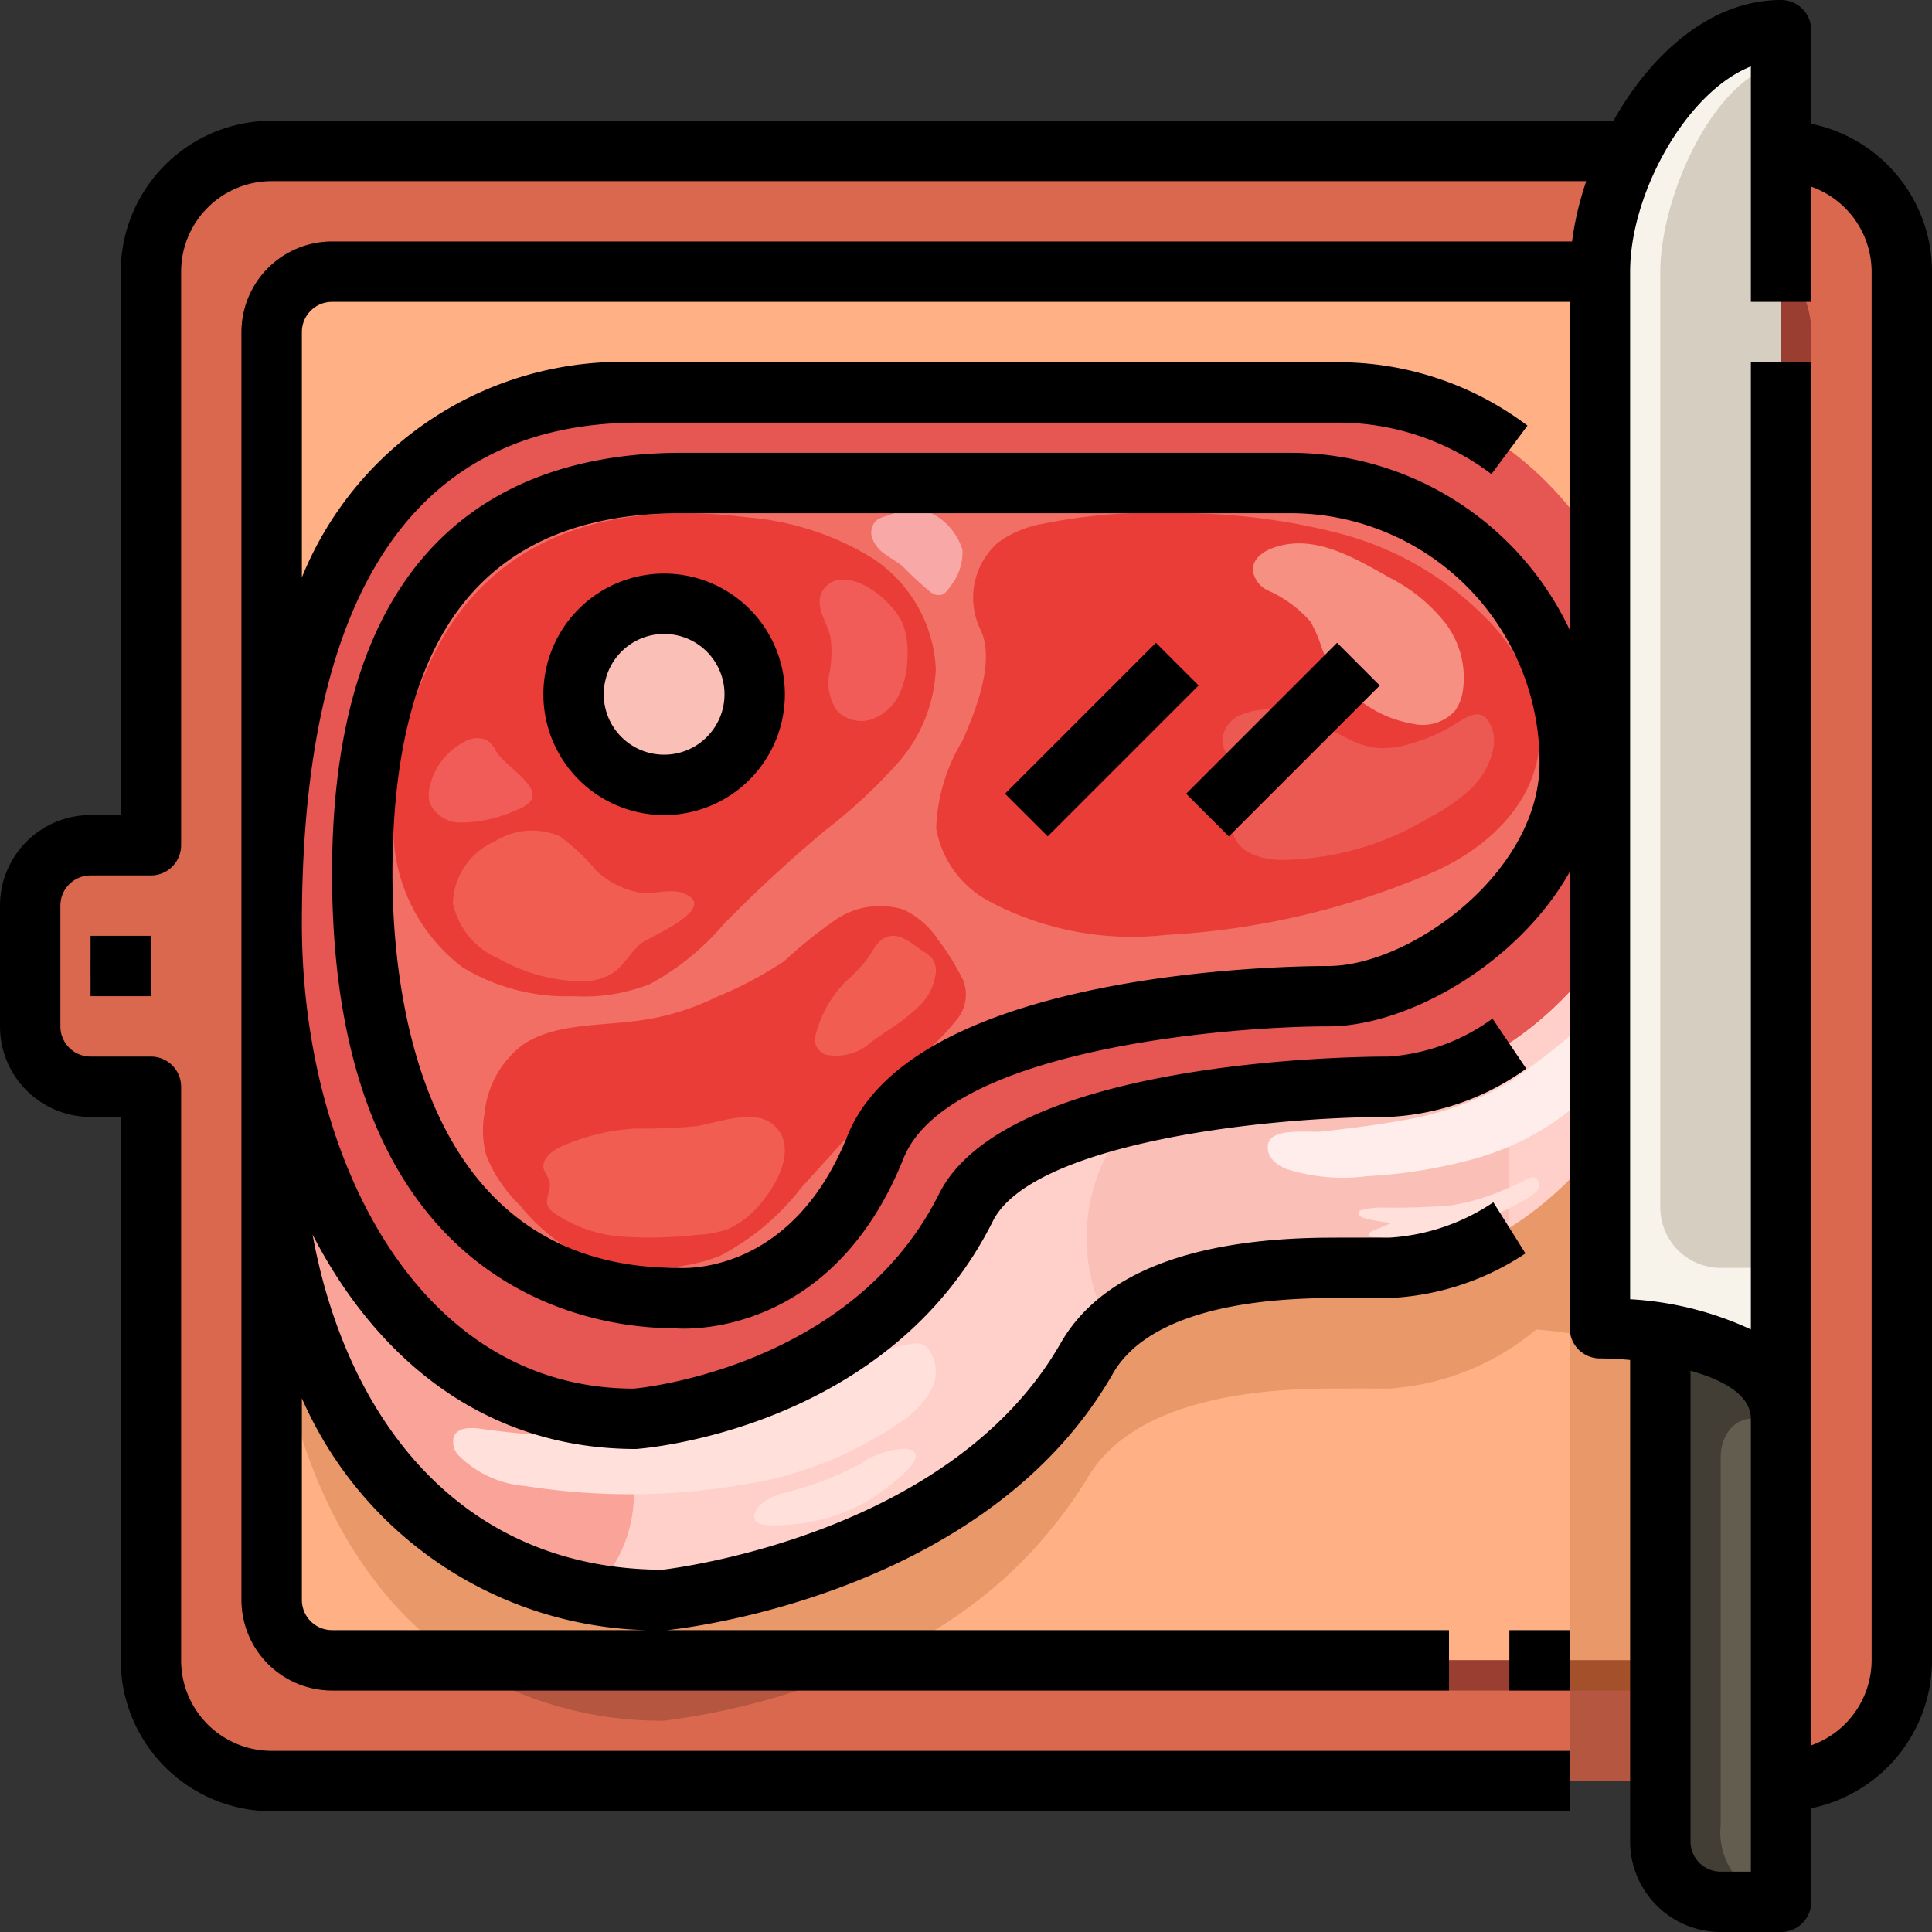 <svg xmlns="http://www.w3.org/2000/svg" viewBox="0 0 64 64"><rect x="0" y="0" width="64" height="64" fill="#333333" stroke="none"/><g data-name="18-chopping board"><path d="M59 11v42a2.006 2.006 0 0 1-2 2H11a2.006 2.006 0 0 1-2-2V11a2.006 2.006 0 0 1 2-2h46a2.006 2.006 0 0 1 2 2z" style="fill:#ffb185"/><path d="M63 9v46a4 4 0 0 1-4 4H9a4 4 0 0 1-4-4V36H3a2.006 2.006 0 0 1-2-2v-4a2.006 2.006 0 0 1 2-2h2V9a4 4 0 0 1 4-4h50a4 4 0 0 1 4 4zm-4 44V11a2.006 2.006 0 0 0-2-2H11a2.006 2.006 0 0 0-2 2v42a2.006 2.006 0 0 0 2 2h46a2.006 2.006 0 0 0 2-2z" style="fill:#da684e"/><path d="M57 8H11a3 3 0 0 0-3 3v42a3 3 0 0 0 3 3h46a3 3 0 0 0 3-3V11a3 3 0 0 0-3-3zm2 45a2.006 2.006 0 0 1-2 2H11a2.006 2.006 0 0 1-2-2V11a2.006 2.006 0 0 1 2-2h46a2.006 2.006 0 0 1 2 2z" style="fill:#9a3e32"/><path d="M2 34v-4a2 2 0 0 1 2-2H3a2 2 0 0 0-2 2v4a2 2 0 0 0 2 2h1a2 2 0 0 1-2-2z" style="fill:#a64733"/><circle cx="4" cy="32" r="1" style="fill:#bc593b"/><path d="M42.77 16A9.24 9.24 0 0 1 52 25.26c0 4.39-4.92 7.74-8 7.74 0 0-13 0-15 5-2.17 5.41-6.57 5-6.57 5C14 43 12 34.79 12 28.94 12 20.16 15.77 16 22.57 16zM25 23a3 3 0 1 0-3 3 3 3 0 0 0 3-3z" style="fill:#f26f65"/><path d="M52 25.26A9.24 9.24 0 0 0 42.77 16h-20.2C15.77 16 12 20.16 12 28.94 12 34.79 14 43 22.43 43c0 0 4.4.41 6.57-5 2-5 15-5 15-5 3.08 0 8-3.35 8-7.74zM44.38 13C50.25 13 55 18.64 55 25.6c0 5.97-5.46 10.4-9 10.4 0 0-12 0-14 4-3.22 6.44-11 7-11 7-8 0-12-8.44-12-16.4C9 18.66 13.33 13 21.15 13z" style="fill:#e65753"/><path d="M55 25.6V32c0 5.97-5.46 10-9 10 0 0-.82-.01-2 0-2.46.01-6.5.38-8 3-4 7-14 8-14 8-9 0-13-8.04-13-16v-6.4C9 38.56 13 47 21 47c0 0 7.78-.56 11-7 2-4 14-4 14-4 3.54 0 9-4.43 9-10.4z" style="fill:#fac0b8"/><path d="M21 49.5a4.472 4.472 0 0 0-.8-2.553C12.741 46.4 9 38.286 9 30.6V37c0 7.2 3.289 14.448 10.579 15.767A4.478 4.478 0 0 0 21 49.5z" style="fill:#faa499"/><path d="M37.624 36.9C35.1 37.484 32.783 38.435 32 40c-3.22 6.44-11 7-11 7-.275 0-.534-.034-.8-.053a4.471 4.471 0 0 1-.622 5.82A13.436 13.436 0 0 0 22 53s10-1 14-8a4.279 4.279 0 0 1 .808-1 5.973 5.973 0 0 1 .816-7.094z" style="fill:#ffd0c9"/><path d="M50 38a2.987 2.987 0 0 0-1.523-2.6A6.314 6.314 0 0 1 46 36a43.592 43.592 0 0 0-8.376.9 5.973 5.973 0 0 0-.816 7.1c1.839-1.713 5.09-1.989 7.192-2 1.18-.01 2 0 2 0a7.792 7.792 0 0 0 3.9-1.272A3.008 3.008 0 0 0 50 40z" style="fill:#fac0b8"/><path d="M48.477 35.4A2.987 2.987 0 0 1 50 38v2a3.008 3.008 0 0 1-.1.728A10.4 10.4 0 0 0 55 32v-6.4a11.174 11.174 0 0 1-6.523 9.8z" style="fill:#ffd0c9"/><path d="M25.528 46.7a8.128 8.128 0 0 1-1.293.493 26.415 26.415 0 0 1-8.341.133c-.314-.041-.712-.04-.853.241a.645.645 0 0 0 .171.666 3.511 3.511 0 0 0 2.2.994A22.2 22.2 0 0 0 24.5 49.2a12.614 12.614 0 0 0 5.347-2.1 3.041 3.041 0 0 0 .987-1.035 1.284 1.284 0 0 0-.065-1.359.534.534 0 0 0-.218-.173.63.63 0 0 0-.251-.033 6.606 6.606 0 0 0-3.072 1.384 9.829 9.829 0 0 1-1.7.816zM28.507 48.489a10.394 10.394 0 0 1-2.263.891c-.467.124-1.007.262-1.217.7a.332.332 0 0 0-.039.206c.035.18.263.233.445.24a6.324 6.324 0 0 0 3.253-.775c.311-.169 2.435-1.6 1.334-1.759a2.721 2.721 0 0 0-1.513.497z" style="fill:#ffe0db"/><path d="M46.382 37.125a10.726 10.726 0 0 0 3.647-1.282 34.437 34.437 0 0 0 3.29-2.672c.164-.13.415-.252.559-.1a.394.394 0 0 1 .085.2 3.134 3.134 0 0 1-.9 2.519 8.912 8.912 0 0 1-4.488 2.666 16.64 16.64 0 0 1-3.3.507 6.1 6.1 0 0 1-2.675-.246 1.21 1.21 0 0 1-.444-.3.61.61 0 0 1-.154-.5c.114-.591 1.393-.385 1.823-.435.859-.104 1.712-.202 2.557-.357z" style="fill:#ffedeb"/><path d="M48.082 39.927a22.438 22.438 0 0 1-2.35.075 2.616 2.616 0 0 0-.611.077.158.158 0 0 0-.114.077c-.036.089.074.163.163.188a4.634 4.634 0 0 0 .948.163l-.655.271c-.072.03-.156.121-.1.173a.1.1 0 0 0 .06.02 6.9 6.9 0 0 0 1.969-.115 9.1 9.1 0 0 0 2.833-.953c.212-.118 1.015-.469.7-.831-.148-.169-.352 0-.508.076a14.03 14.03 0 0 1-.7.309 7.023 7.023 0 0 1-1.635.47z" style="fill:#ffe0db"/><circle cx="22" cy="23" r="2.5" style="fill:none"/><path d="M22 20a3 3 0 1 0 3 3 3 3 0 0 0-3-3zm0 5.5a2.5 2.5 0 1 1 2.5-2.5 2.5 2.5 0 0 1-2.5 2.5z" style="fill:#f26f65"/><path d="M22 19.5a3.5 3.5 0 1 0 3.5 3.5 3.5 3.5 0 0 0-3.5-3.5zm0 6.5a3 3 0 1 1 3-3 3 3 0 0 1-3 3z" style="fill:#f26f65"/><path d="M14.722 21.038a11.762 11.762 0 0 0-.92 1.972 10.794 10.794 0 0 0-.755 4.869 5.781 5.781 0 0 0 2.292 4.176 6.656 6.656 0 0 0 3.652.945 5.967 5.967 0 0 0 2.534-.4 8.532 8.532 0 0 0 2.455-1.992q1.605-1.635 3.356-3.1a17.652 17.652 0 0 0 2.428-2.258A5.005 5.005 0 0 0 31 22.17a4.641 4.641 0 0 0-2.153-3.713 9.352 9.352 0 0 0-4.1-1.32c-3.817-.486-7.814.21-10.025 3.901zM31.882 24.537a5.984 5.984 0 0 0-.87 2.905 3.4 3.4 0 0 0 1.773 2.424 10.073 10.073 0 0 0 5.82 1.106 25.858 25.858 0 0 0 8.8-2.049c2.1-.9 4.1-2.832 3.487-5.538a6.229 6.229 0 0 0-1.54-2.779 10.536 10.536 0 0 0-4.924-2.922A21.175 21.175 0 0 0 38.792 17a17.974 17.974 0 0 0-4.312.364 3.472 3.472 0 0 0-1.426.614 2.435 2.435 0 0 0-.565 2.9c.485 1.042-.178 2.689-.607 3.659zM20.942 33.834c-1.262.155-2.659.094-3.658.8a3.256 3.256 0 0 0-1.235 2.254 3.123 3.123 0 0 0 .064 1.4 4.681 4.681 0 0 0 1.1 1.629 6.373 6.373 0 0 0 1.972 1.645 5.423 5.423 0 0 0 2.032.429 6.037 6.037 0 0 0 2.625-.384 8.135 8.135 0 0 0 2.7-2.262c.888-.975 1.768-1.957 2.656-2.932q.675-.741 1.359-1.475a8 8 0 0 0 1.18-1.218 1.282 1.282 0 0 0 .164-1.258 8.023 8.023 0 0 0-.838-1.351 2.842 2.842 0 0 0-1.114-.972 2.6 2.6 0 0 0-2.225.3 15.634 15.634 0 0 0-1.746 1.4 12.78 12.78 0 0 1-2.229 1.181 8.349 8.349 0 0 1-2.807.814z" style="fill:#ea3d38"/><circle cx="22" cy="23" r="3" style="fill:#fac0b8"/><path d="M42.137 18.162c-.309.117-.646.364-.637.725a.886.886 0 0 0 .489.667 4.061 4.061 0 0 1 1.423 1.039 4.864 4.864 0 0 1 .387.905 3.9 3.9 0 0 0 3.033 2.483 1.44 1.44 0 0 0 1.36-.427 1.465 1.465 0 0 0 .252-.582 2.982 2.982 0 0 0-.578-2.349 5.575 5.575 0 0 0-1.827-1.485c-1.2-.671-2.539-1.491-3.902-.976z" style="fill:#f69082"/><path d="M19.76 28.852a6.7 6.7 0 0 0-1.222-1.152 2.315 2.315 0 0 0-2.135.166 2.31 2.31 0 0 0-1.4 2.047 2.56 2.56 0 0 0 1.53 1.847 5.693 5.693 0 0 0 2.681.745 1.923 1.923 0 0 0 1.093-.275c.374-.257.587-.7.942-.988.243-.195 2.706-1.2 1.337-1.671-.41-.141-1.019.084-1.48-.018a2.9 2.9 0 0 1-1.346-.701z" style="fill:#f15d51"/><path d="M16.435 24.888a1.068 1.068 0 0 0-.272-.347.786.786 0 0 0-.788.038 2.2 2.2 0 0 0-1.139 1.484 1.061 1.061 0 0 0 0 .531 1.105 1.105 0 0 0 1.043.653 4.489 4.489 0 0 0 1.8-.4c1.421-.532-.259-1.327-.644-1.959zM27.637 19.246a.743.743 0 0 0-.47.54c-.089.44.231.849.338 1.285a3.673 3.673 0 0 1-.032 1.249 1.613 1.613 0 0 0 .239 1.2 1.1 1.1 0 0 0 1.167.307 1.6 1.6 0 0 0 .918-.845 3.007 3.007 0 0 0 .264-1.244 2.705 2.705 0 0 0-.149-1.054c-.265-.684-1.464-1.723-2.275-1.438z" style="fill:#f15c59"/><path d="M29.35 17.1a.808.808 0 0 0-.3.124.561.561 0 0 0-.151.623 1.137 1.137 0 0 0 .43.519c.184.135.387.243.566.385a10.952 10.952 0 0 0 .946.874.462.462 0 0 0 .3.087c.158-.021.263-.17.348-.3a1.784 1.784 0 0 0 .393-1.2 2.048 2.048 0 0 0-1-1.2 2.288 2.288 0 0 0-1.532.088z" style="fill:#f8a9a7"/><path d="M28.758 31.727a5.566 5.566 0 0 1-.743.787 3.864 3.864 0 0 0-.971 1.681.728.728 0 0 0-.018.43.567.567 0 0 0 .321.307 1.687 1.687 0 0 0 1.514-.417l.664-.458a5.725 5.725 0 0 0 .968-.777A1.753 1.753 0 0 0 31 32.209a.689.689 0 0 0-.118-.455 1.046 1.046 0 0 0-.281-.228c-.286-.182-.664-.541-1.033-.525-.444.018-.614.434-.81.726zM23.05 37.308a19.167 19.167 0 0 1-1.979.076 6.95 6.95 0 0 0-2.442.579c-.332.147-.7.423-.616.763.037.145.155.262.191.407.068.274-.169.572-.05.829a.642.642 0 0 0 .212.225 4.523 4.523 0 0 0 2.255.778 13.725 13.725 0 0 0 2.423-.055 3.752 3.752 0 0 0 1.067-.193 3.014 3.014 0 0 0 1.192-.985c.512-.638 1.1-1.8.309-2.48-.634-.544-1.857-.052-2.562.056z" style="fill:#f15d51"/><path d="M46.6 24.67a2.783 2.783 0 0 1-1.106.093 2.992 2.992 0 0 1-.8-.269 17.845 17.845 0 0 0-1.726-.814 2.475 2.475 0 0 0-1.861 0 .994.994 0 0 0-.615.806c-.01.45.408.793.521 1.229.168.645-.361 1.336-.143 1.966.2.577.908.779 1.516.807a9.621 9.621 0 0 0 4.971-1.41 6.163 6.163 0 0 0 1.315-.9 2.575 2.575 0 0 0 .791-1.36 1.27 1.27 0 0 0-.059-.745c-.313-.708-.767-.346-1.23-.068a5.893 5.893 0 0 1-1.574.665z" style="fill:#ec5852"/><path d="M22 57a23.669 23.669 0 0 0 4.424-1h-9.417A12.4 12.4 0 0 0 22 57z" style="fill:#b55641"/><path d="M15.171 55a11.1 11.1 0 0 0 1.836 1h9.417A23.815 23.815 0 0 0 29 55z" style="fill:#80332a"/><path d="M55 32c0 5.97-5.46 10-9 10 0 0-.82-.01-2 0-2.46.01-6.5.38-8 3-4 7-14 8-14 8-9 0-13-8.04-13-16v4c0 5.546 1.949 11.123 6.171 14H29a15.085 15.085 0 0 0 7-6c1.5-2.62 5.54-2.99 8-3 1.18-.01 2 0 2 0a8.487 8.487 0 0 0 4.891-1.958c.318.025.7.065 1.109.128V55h3V44.17a14.605 14.605 0 0 0-2-.17v-2.1a9.811 9.811 0 0 0 2-5.9zm-3.01 11.067.029-.031z" style="fill:#e9986a"/><path style="fill:#b55641" d="M52 56h3v3h-3z"/><path style="fill:#a3502b" d="M52 55h3v1h-3z"/><path d="M59 47v16h-2a2.006 2.006 0 0 1-2-2V44.17c1.74.28 4 .99 4 2.83z" style="fill:#635d50"/><path d="M55 44.17a14.605 14.605 0 0 0-2-.17V9a9.806 9.806 0 0 1 1.76-5.24A5.469 5.469 0 0 1 59 1v46c0-1.84-2.26-2.55-4-2.83z" style="fill:#d6cec1"/><path d="M57 60.458V48.274c0-1.133 1.077-1.7 1.707-.9l.293.372V47c0-1.84-2.26-2.55-4-2.83V61a2.006 2.006 0 0 0 2 2h2a2.32 2.32 0 0 1-2-2.542z" style="fill:#423e35"/><path d="M57 42a2 2 0 0 1-2-2V9c0-2.419 1.718-6.436 4-6.9V1a5.469 5.469 0 0 0-4.24 2.76A9.806 9.806 0 0 0 53 9v35a14.605 14.605 0 0 1 2 .17c1.74.28 4 .99 4 2.83v-5z" style="fill:#f7f3eb"/><path d="M60 4.1V1a1 1 0 0 0-1-1c-2.342 0-4.307 1.791-5.554 4H9a5.006 5.006 0 0 0-5 5v18H3a3 3 0 0 0-3 3v4a3 3 0 0 0 3 3h1v18a5.006 5.006 0 0 0 5 5h43v-2H9a3 3 0 0 1-3-3V36a1 1 0 0 0-1-1H3a1 1 0 0 1-1-1v-4a1 1 0 0 1 1-1h2a1 1 0 0 0 1-1V9a3 3 0 0 1 3-3h43.547a10.335 10.335 0 0 0-.471 2H11a3 3 0 0 0-3 3v42a3 3 0 0 0 3 3h37v-2H11a1 1 0 0 1-1-1v-6.681A12.82 12.82 0 0 0 22.091 54h.009c.428-.043 10.561-1.136 14.768-8.5.921-1.61 3.389-2.474 7.138-2.5 1.172-.006 1.982 0 1.994 0a8.822 8.822 0 0 0 4.533-1.479l-1.064-1.693A6.928 6.928 0 0 1 46.009 41s-.823-.007-2.015 0c-4.567.027-7.549 1.206-8.862 3.5-3.56 6.228-12.469 7.411-13.187 7.5-6.8-.027-10.5-5.137-11.59-11.1C12.5 45.052 16.083 48 21.068 48c.341-.024 8.388-.68 11.823-7.55C34.148 37.939 41.6 37 46 37a8.479 8.479 0 0 0 4.559-1.6l-1.118-1.658A6.6 6.6 0 0 1 46 35c-1.292 0-12.682.128-14.895 4.553C28.187 45.39 21 46 21 46c-7.222 0-11-7.747-11-15.4C10 19.585 13.753 14 21.154 14h23.231a8.411 8.411 0 0 1 5.02 1.706L50.6 14.1a10.393 10.393 0 0 0-6.21-2.1H21.154A11.442 11.442 0 0 0 10 19.127V11a1 1 0 0 1 1-1h41v10.868A10.232 10.232 0 0 0 42.77 15h-20.2C17.291 15 11 17.419 11 28.941 11 42.887 19.718 44 22.325 44h.016a3.152 3.152 0 0 0 .315.013c1.162 0 5.176-.4 7.273-5.637C31.361 34.79 40.572 34 44 34c2.612 0 6.262-2.045 8-5.117V44a1 1 0 0 0 1 1c.288 0 .632.017 1 .051V61a3 3 0 0 0 3 3h2a1 1 0 0 0 1-1v-3.1a5.009 5.009 0 0 0 4-4.9V9a5.009 5.009 0 0 0-4-4.9zM44 32c-1.4 0-13.74.158-15.929 5.629-1.842 4.6-5.4 4.386-5.636 4.371C13.919 42 13 32.868 13 28.941 13 20.906 16.13 17 22.568 17h20.2A8.257 8.257 0 0 1 51 25.265C51 28.917 46.7 32 44 32zm14 30h-1a1 1 0 0 1-1-1V45.407c1.1.309 2 .815 2 1.593zm4-7a3 3 0 0 1-2 2.816V12h-2v32.039a10.906 10.906 0 0 0-4-1V9c0-2.594 1.858-5.952 4-6.8V10h2V6.184A3 3 0 0 1 62 9z"/><path d="M50 54h2v2h-2zM39.293 26.293l5-5 1.414 1.415-5 5zM33.292 26.293l5-5 1.414 1.414-5 5zM22 19a4 4 0 1 0 4 4 4 4 0 0 0-4-4zm0 6a2 2 0 1 1 2-2 2 2 0 0 1-2 2zM3 31h2v2H3z"/></g></svg>
